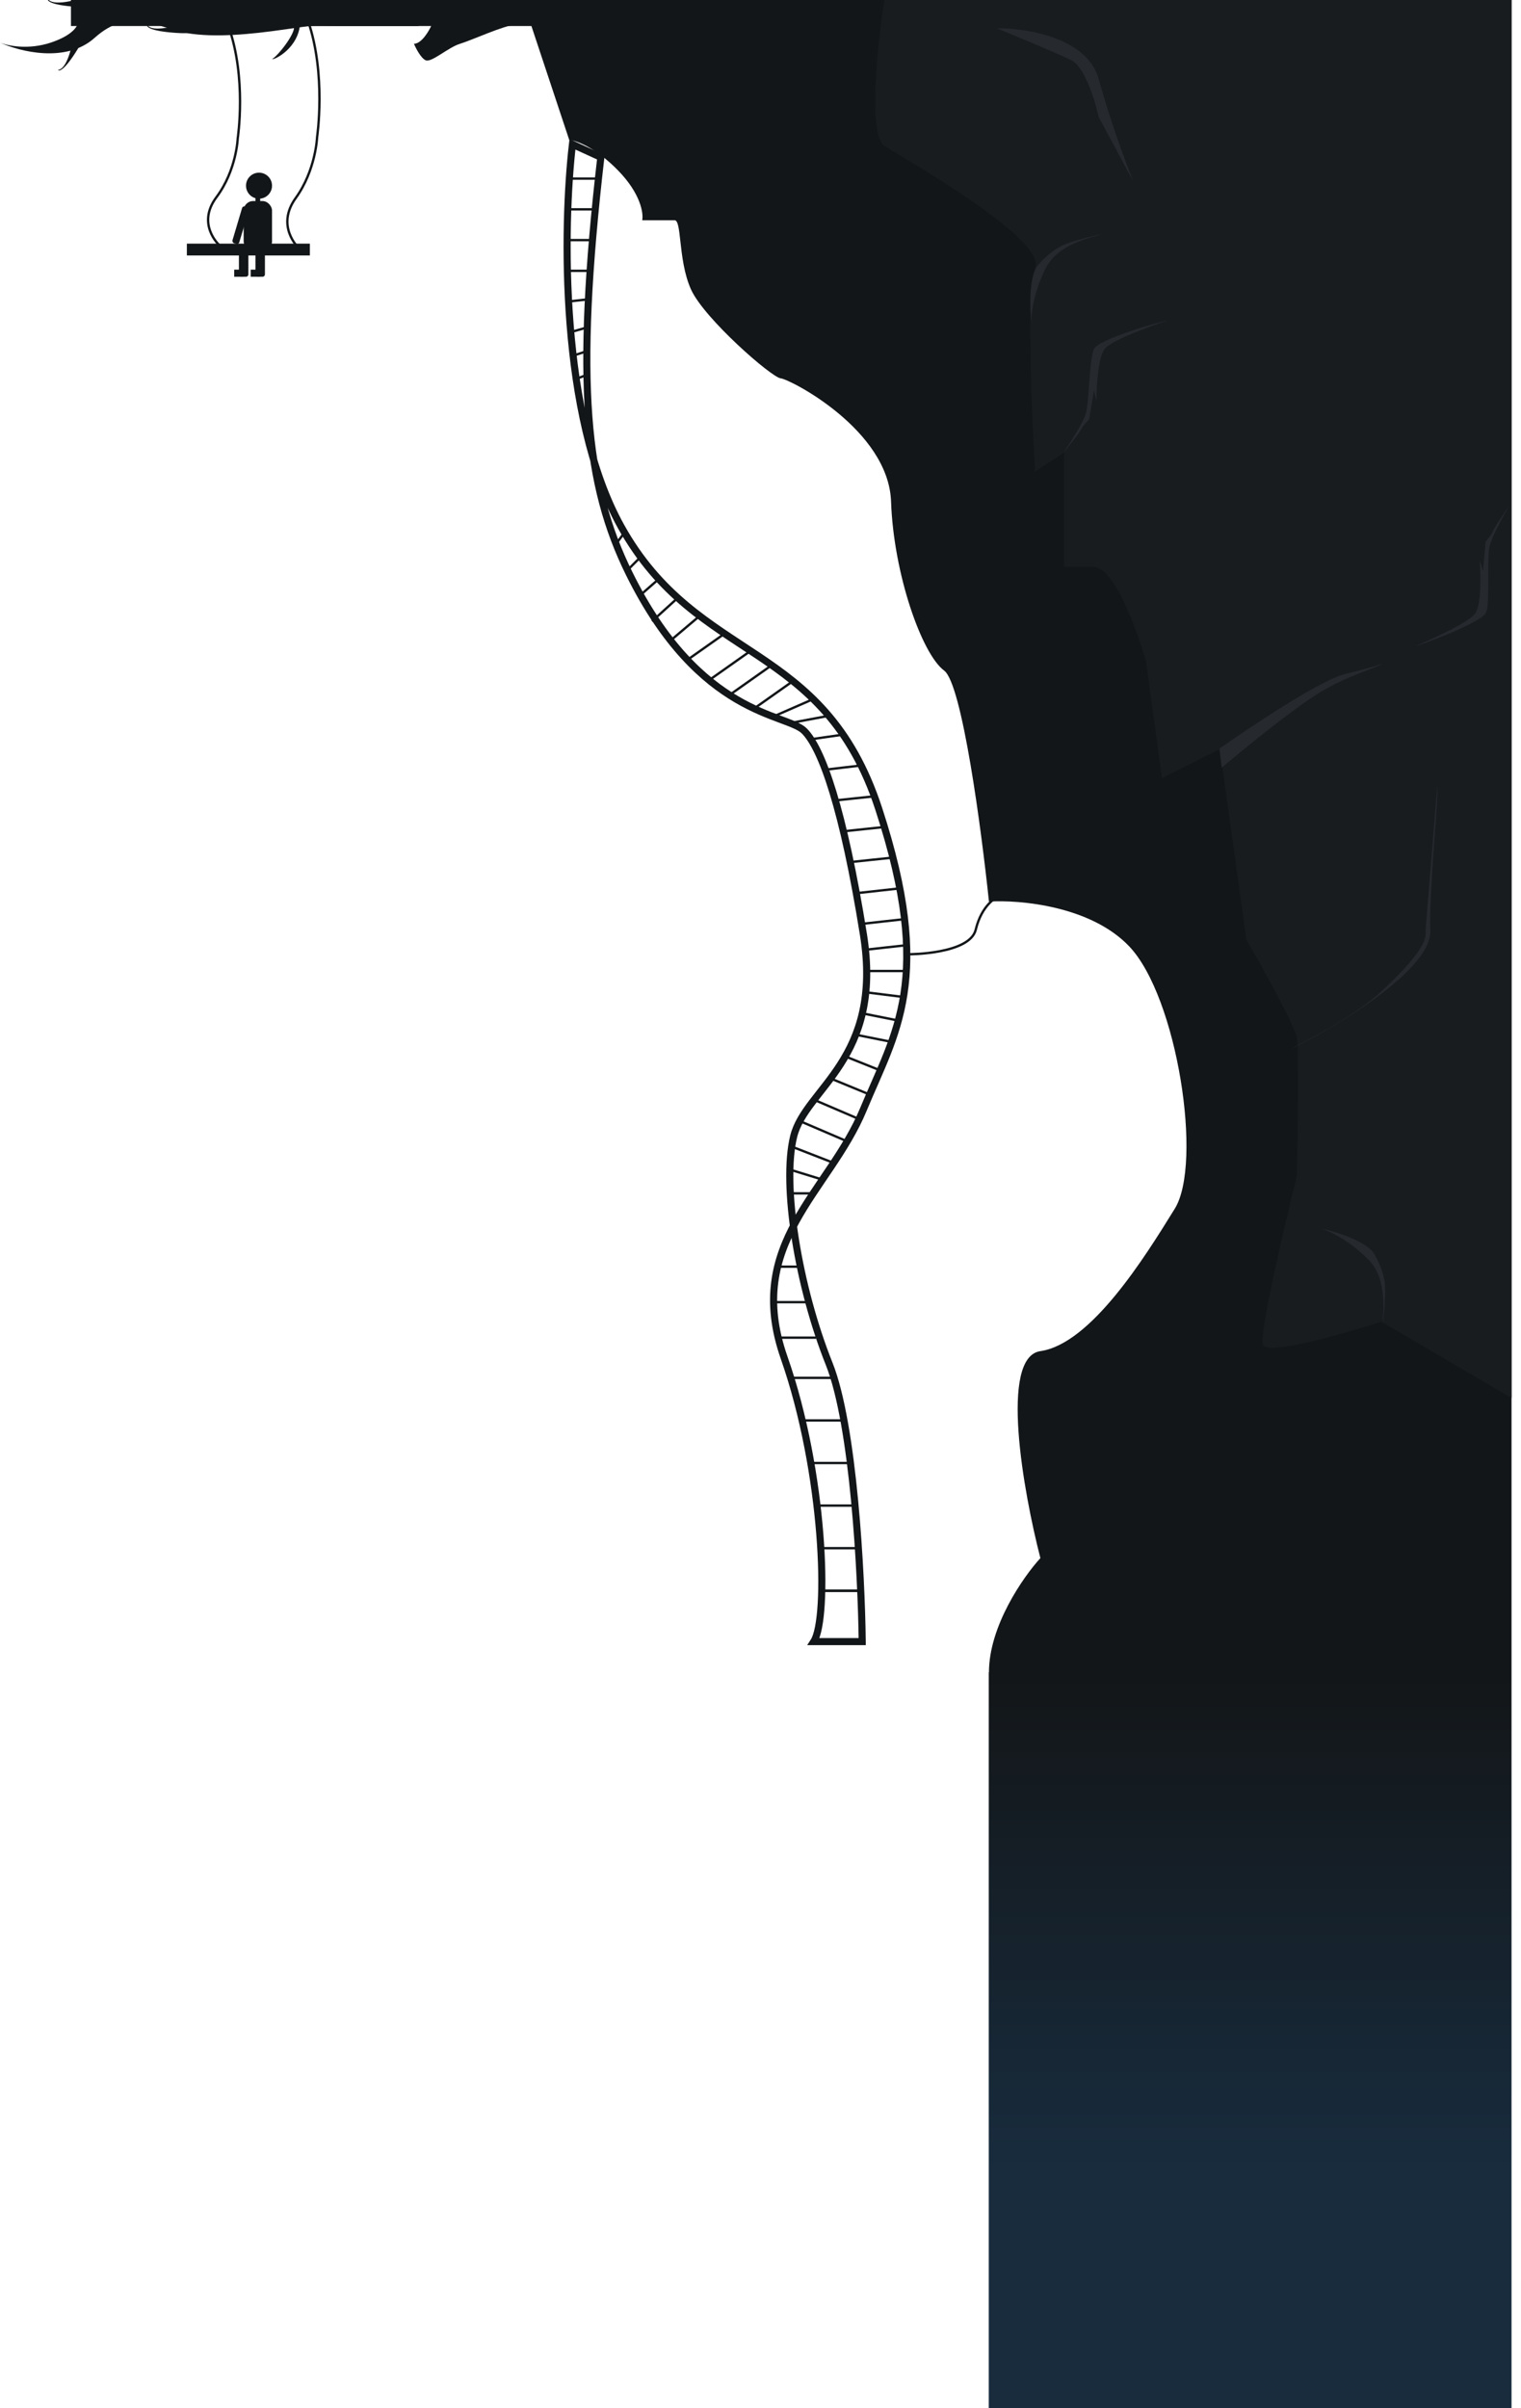 <svg width="643" height="1018" viewBox="0 0 643 1018" fill="none" xmlns="http://www.w3.org/2000/svg">
<path fill-rule="evenodd" clip-rule="evenodd" d="M221 0L240.638 59.15C243.56 59.383 251.789 62.3 261.327 72.1C270.865 81.9 272.081 90.183 271.497 93.1H285.173C286.634 93.1 287.043 96.775 287.617 101.938C288.284 107.928 289.173 115.921 292.186 122.5C297.797 134.75 326.201 159.6 330.059 159.95C333.916 160.3 375.646 181.65 376.698 212.1C377.75 242.55 389.673 276.5 399.141 283.5C406.715 289.1 414.921 350.933 418.077 381.15C431.052 380.333 461.069 382.97 477.341 400.05C497.68 421.4 508.55 491.75 496.628 511L496.156 511.761C484.102 531.228 461.277 568.091 439.819 571.2C422.426 573.72 432.572 630.583 439.819 658.7C432.572 666.633 418.077 687.4 418.077 707H418V1018H639V707V0H221Z" fill="url(#paint0_linear_350_262)"/>
<path d="M373.868 61.657C366.863 57.173 370.949 18.684 373.868 0H639V591L584.012 558.77C568.018 563.908 535.609 573.063 533.928 568.579C532.247 564.095 542.801 519.066 548.288 497.113C548.638 479.947 549.128 444.283 548.288 438.959C547.447 433.634 533.694 408.947 526.923 397.27L515.715 316.695L491.198 328.956L484.544 279.91C480.808 266.481 471.095 239.623 462.128 239.623H449.87V191.278L437.612 199.336C436.094 174.696 433.969 122.964 437.612 113.155C442.165 100.894 382.624 67.263 373.868 61.657Z" fill="#191C1F"/>
<path d="M464.5 33.5C459.7 15.9 433.833 11.833 421.5 12C429.667 15.333 447.4 22.7 453 25.5C458.6 28.3 463 42.667 464.5 49.5L479 76.5C476.167 69.5 469.3 51.1 464.5 33.5Z" fill="#262A2F"/>
<path d="M604.647 393.5C605.249 411.733 556.011 438.786 544.797 443.922C554.147 439.137 574.147 428.5 584.147 419C589.299 414.106 604.221 400.317 602.647 393.5L607.647 332C608.088 339.539 604.07 376 604.647 393.5Z" fill="#262A2F"/>
<path d="M459 175C457.8 179 452.167 187.667 449.5 191.5C451.667 188.833 456.2 183.1 457 181.5C458 179.5 460.5 177.5 460.5 177C460.5 176.6 461.833 168.833 462.5 165L463.5 169.5C463.5 163.667 464.2 151.1 467 147.5C469.8 143.9 485.833 138 493.5 135.5C488.5 136.5 464.5 143.5 462.5 147.5C460.5 151.5 460.5 170 459 175Z" fill="#262A2F"/>
<path d="M629.651 231.172C630.545 227.093 635.505 218.024 637.874 214C635.915 216.823 631.829 222.884 631.153 224.54C630.307 226.61 627.966 228.793 628.004 229.292C628.034 229.691 627.293 237.536 626.919 241.409L625.581 236.998C626.023 242.814 626.277 255.398 623.758 259.2C621.239 263.001 605.699 270.099 598.243 273.173C603.153 271.797 626.554 262.999 628.245 258.859C629.936 254.718 628.534 236.272 629.651 231.172Z" fill="#262A2F"/>
<path d="M451 103C445.4 105 440.333 110.167 438.5 112.5C434.9 117.7 435.333 130.667 436 136.5C435.833 133.167 436.8 123.9 442 113.5C447.2 103.1 461 100.5 466 99C463.333 99.5 456.6 101 451 103Z" fill="#262A2F"/>
<path d="M585.549 544.442C585.465 538.496 582.211 532.032 580.594 529.544C576.836 524.458 564.424 520.681 558.687 519.428C561.896 520.346 570.354 524.254 578.518 532.533C586.681 540.813 584.686 554.714 584.491 559.93C584.879 557.245 585.634 550.388 585.549 544.442Z" fill="#262A2F"/>
<path d="M568.5 285C558.5 287.4 529 307 515.5 316.5L516.5 324.5C525.333 317 545.9 300.2 557.5 293C569.1 285.8 581.5 282.5 584.5 280.5C583.333 281 578.5 282.6 568.5 285Z" fill="#262A2F"/>
<path d="M242 61C238 95.333 236.5 175.7 262.5 222.5C295 281 348 270 371.5 342C395 414 378.526 436.35 365 469C350.5 504 314.5 525.5 331.5 574C348.5 622.5 350.5 684 344 694H364.5C364.167 665.667 360.9 602.5 350.5 576.5C337.5 544 330.5 501 335.5 480.5C340.5 460 373.5 448 365 395C356.5 342 347.5 316.5 340 309C332.5 301.5 295.909 303.127 266 242.5C247.5 205 243 162 254 66.5L242 61Z" stroke="#131618" stroke-width="3"/>
<line x1="347" y1="672.5" x2="364" y2="672.5" stroke="black"/>
<line x1="347" y1="672.5" x2="364" y2="672.5" stroke="#131618"/>
<line x1="346" y1="654.5" x2="363" y2="654.5" stroke="#131618"/>
<line x1="345" y1="636.5" x2="362" y2="636.5" stroke="#131618"/>
<line x1="342" y1="618.5" x2="359" y2="618.5" stroke="#131618"/>
<line x1="339" y1="600.5" x2="356" y2="600.5" stroke="#131618"/>
<line x1="335" y1="582.5" x2="352" y2="582.5" stroke="#131618"/>
<line x1="328" y1="565.5" x2="345" y2="565.5" stroke="#131618"/>
<line x1="326" y1="550.5" x2="343" y2="550.5" stroke="#131618"/>
<line x1="329" y1="535.5" x2="338" y2="535.5" stroke="#131618"/>
<line x1="334" y1="504.5" x2="344" y2="504.5" stroke="#131618"/>
<line x1="334.147" y1="494.522" x2="347.147" y2="498.522" stroke="#131618"/>
<line x1="334.181" y1="484.534" x2="352.181" y2="491.534" stroke="#131618"/>
<line x1="337.197" y1="473.54" x2="358.197" y2="482.54" stroke="#131618"/>
<line x1="343.197" y1="464.54" x2="364.197" y2="473.54" stroke="#131618"/>
<line x1="350.19" y1="455.538" x2="367.19" y2="462.538" stroke="#131618"/>
<line x1="357.186" y1="446.536" x2="372.186" y2="452.536" stroke="#131618"/>
<line x1="362.098" y1="437.51" x2="377.098" y2="440.51" stroke="#131618"/>
<line x1="365.098" y1="428.51" x2="380.098" y2="431.51" stroke="#131618"/>
<line x1="366.062" y1="419.504" x2="382.062" y2="421.504" stroke="#131618"/>
<line x1="367" y1="410.5" x2="384" y2="410.5" stroke="#131618"/>
<line x1="365.945" y1="401.503" x2="383.945" y2="399.503" stroke="#131618"/>
<line x1="364.945" y1="390.503" x2="382.945" y2="388.503" stroke="#131618"/>
<line x1="362.945" y1="377.503" x2="380.945" y2="375.503" stroke="#131618"/>
<line x1="358.948" y1="364.503" x2="377.948" y2="362.503" stroke="#131618"/>
<line x1="355.948" y1="351.503" x2="374.948" y2="349.503" stroke="#131618"/>
<line x1="351.948" y1="338.503" x2="370.948" y2="336.503" stroke="#131618"/>
<line x1="347.942" y1="325.503" x2="364.942" y2="323.503" stroke="#131618"/>
<line x1="342.929" y1="312.505" x2="356.929" y2="310.505" stroke="#131618"/>
<line x1="334.908" y1="305.509" x2="350.908" y2="302.509" stroke="#131618"/>
<line x1="327.8" y1="302.542" x2="343.8" y2="295.542" stroke="#131618"/>
<line x1="318.712" y1="299.592" x2="335.712" y2="287.592" stroke="#131618"/>
<line x1="308.712" y1="293.592" x2="325.712" y2="281.592" stroke="#131618"/>
<line x1="299.712" y1="287.592" x2="316.712" y2="275.592" stroke="#131618"/>
<line x1="289.712" y1="279.592" x2="306.712" y2="267.592" stroke="#131618"/>
<line x1="283.677" y1="270.618" x2="296.677" y2="259.618" stroke="#131618"/>
<line x1="275.664" y1="262.63" x2="286.664" y2="252.63" stroke="#131618"/>
<line x1="270.671" y1="251.624" x2="278.671" y2="244.624" stroke="#131618"/>
<line x1="242.814" y1="160.536" x2="247.814" y2="158.536" stroke="#131618"/>
<line x1="241.842" y1="150.526" x2="247.842" y2="148.526" stroke="#131618"/>
<line x1="240.863" y1="140.519" x2="247.863" y2="138.519" stroke="#131618"/>
<line x1="239.945" y1="127.503" x2="248.945" y2="126.503" stroke="#131618"/>
<line x1="239" y1="114.5" x2="249" y2="114.5" stroke="#131618"/>
<line x1="239" y1="101.5" x2="251" y2="101.5" stroke="#131618"/>
<line x1="239" y1="88.5" x2="251" y2="88.5" stroke="#131618"/>
<line x1="240" y1="75.5" x2="252" y2="75.5" stroke="#131618"/>
<line x1="265.646" y1="240.646" x2="270.646" y2="235.646" stroke="#131618"/>
<line x1="260.6" y1="229.7" x2="263.6" y2="225.7" stroke="#131618"/>
<path d="M421.272 379.419C421.272 379.419 415 382.581 412.5 393C410 403.419 384.272 403.419 384.272 403.419" stroke="#131618"/>
<rect x="30" width="199" height="11" fill="#131618"/>
<path d="M21.5 18C31.1 14.8 33.167 10.667 33 9L36 -0.5L177 1V11H141.5C130 11 134 10.5 120 12.5C106 14.5 91 16 79 14C67 12 55 2.5 40 16C28 26.8 8.333 21.833 0 18C3.167 19.333 11.9 21.2 21.5 18Z" fill="#131618"/>
<path d="M24.5 29.5C27.3 29.5 29.333 23.5 30 20.5C33.333 16.667 38.6 11.3 33 20.5C27.4 29.7 25 30.333 24.5 29.5Z" fill="#131618"/>
<path d="M20.238 -0.529C21.524 1.958 27.788 1.006 30.759 0.219C35.695 1.418 42.882 3.629 32.137 2.884C21.393 2.138 19.727 0.298 20.238 -0.529Z" fill="#131618"/>
<path d="M62.238 10.471C63.525 12.958 69.788 12.006 72.759 11.219C77.695 12.418 84.882 14.629 74.137 13.884C63.393 13.138 61.727 11.298 62.238 10.471Z" fill="#131618"/>
<path d="M115 25C117.463 23.669 125.094 14.02 124.254 11.064C125.363 6.106 127.444 -1.119 126.893 9.637C126.341 20.393 115.836 25.495 115 25Z" fill="#131618"/>
<path d="M175 18.5C178.2 18.5 181.333 13.167 182.5 10.5H218C213.5 10.5 199.5 17 194.5 18.5C189.5 20 182.5 26.5 180 25.5C178 24.7 175.833 20.5 175 18.5Z" fill="#131618"/>
<path d="M96.582 11.114C104.394 32.933 100.5 58.5 100.5 58.5C100.5 58.5 100 72 91.499 83.366C82.998 94.732 92.566 103.495 92.566 103.495" stroke="#131618"/>
<path d="M130.215 8.777C137.993 31.396 134.057 57.92 134.057 57.92C134.057 57.92 133.535 71.923 125.015 83.725C116.495 95.528 126.049 104.601 126.049 104.601" stroke="#131618"/>
<rect x="79" y="103" width="52" height="5" fill="#131618"/>
<circle cx="109.5" cy="78.5" r="5.5" fill="#131618"/>
<rect x="103" y="85" width="12" height="21" rx="4" fill="#131618"/>
<rect x="108" y="83" width="2" height="4" fill="#131618"/>
<rect x="101" y="107" width="4" height="10" rx="1" fill="#131618"/>
<rect x="108" y="107" width="4" height="10" rx="1" fill="#131618"/>
<rect x="99" y="114" width="4" height="3" fill="#131618"/>
<rect x="106" y="114" width="4" height="3" fill="#131618"/>
<rect x="102.62" y="87" width="3" height="16.204" rx="1" transform="rotate(16.567 102.62 87)" fill="#131618"/>
<defs>
<linearGradient id="paint0_linear_350_262" x1="528.5" y1="707" x2="528.5" y2="1018" gradientUnits="userSpaceOnUse">
<stop stop-color="#131618"/>
<stop offset="0.682" stop-color="#182C3E"/>
<stop offset="1" stop-color="#182C3E"/>
</linearGradient>
</defs>
</svg>
